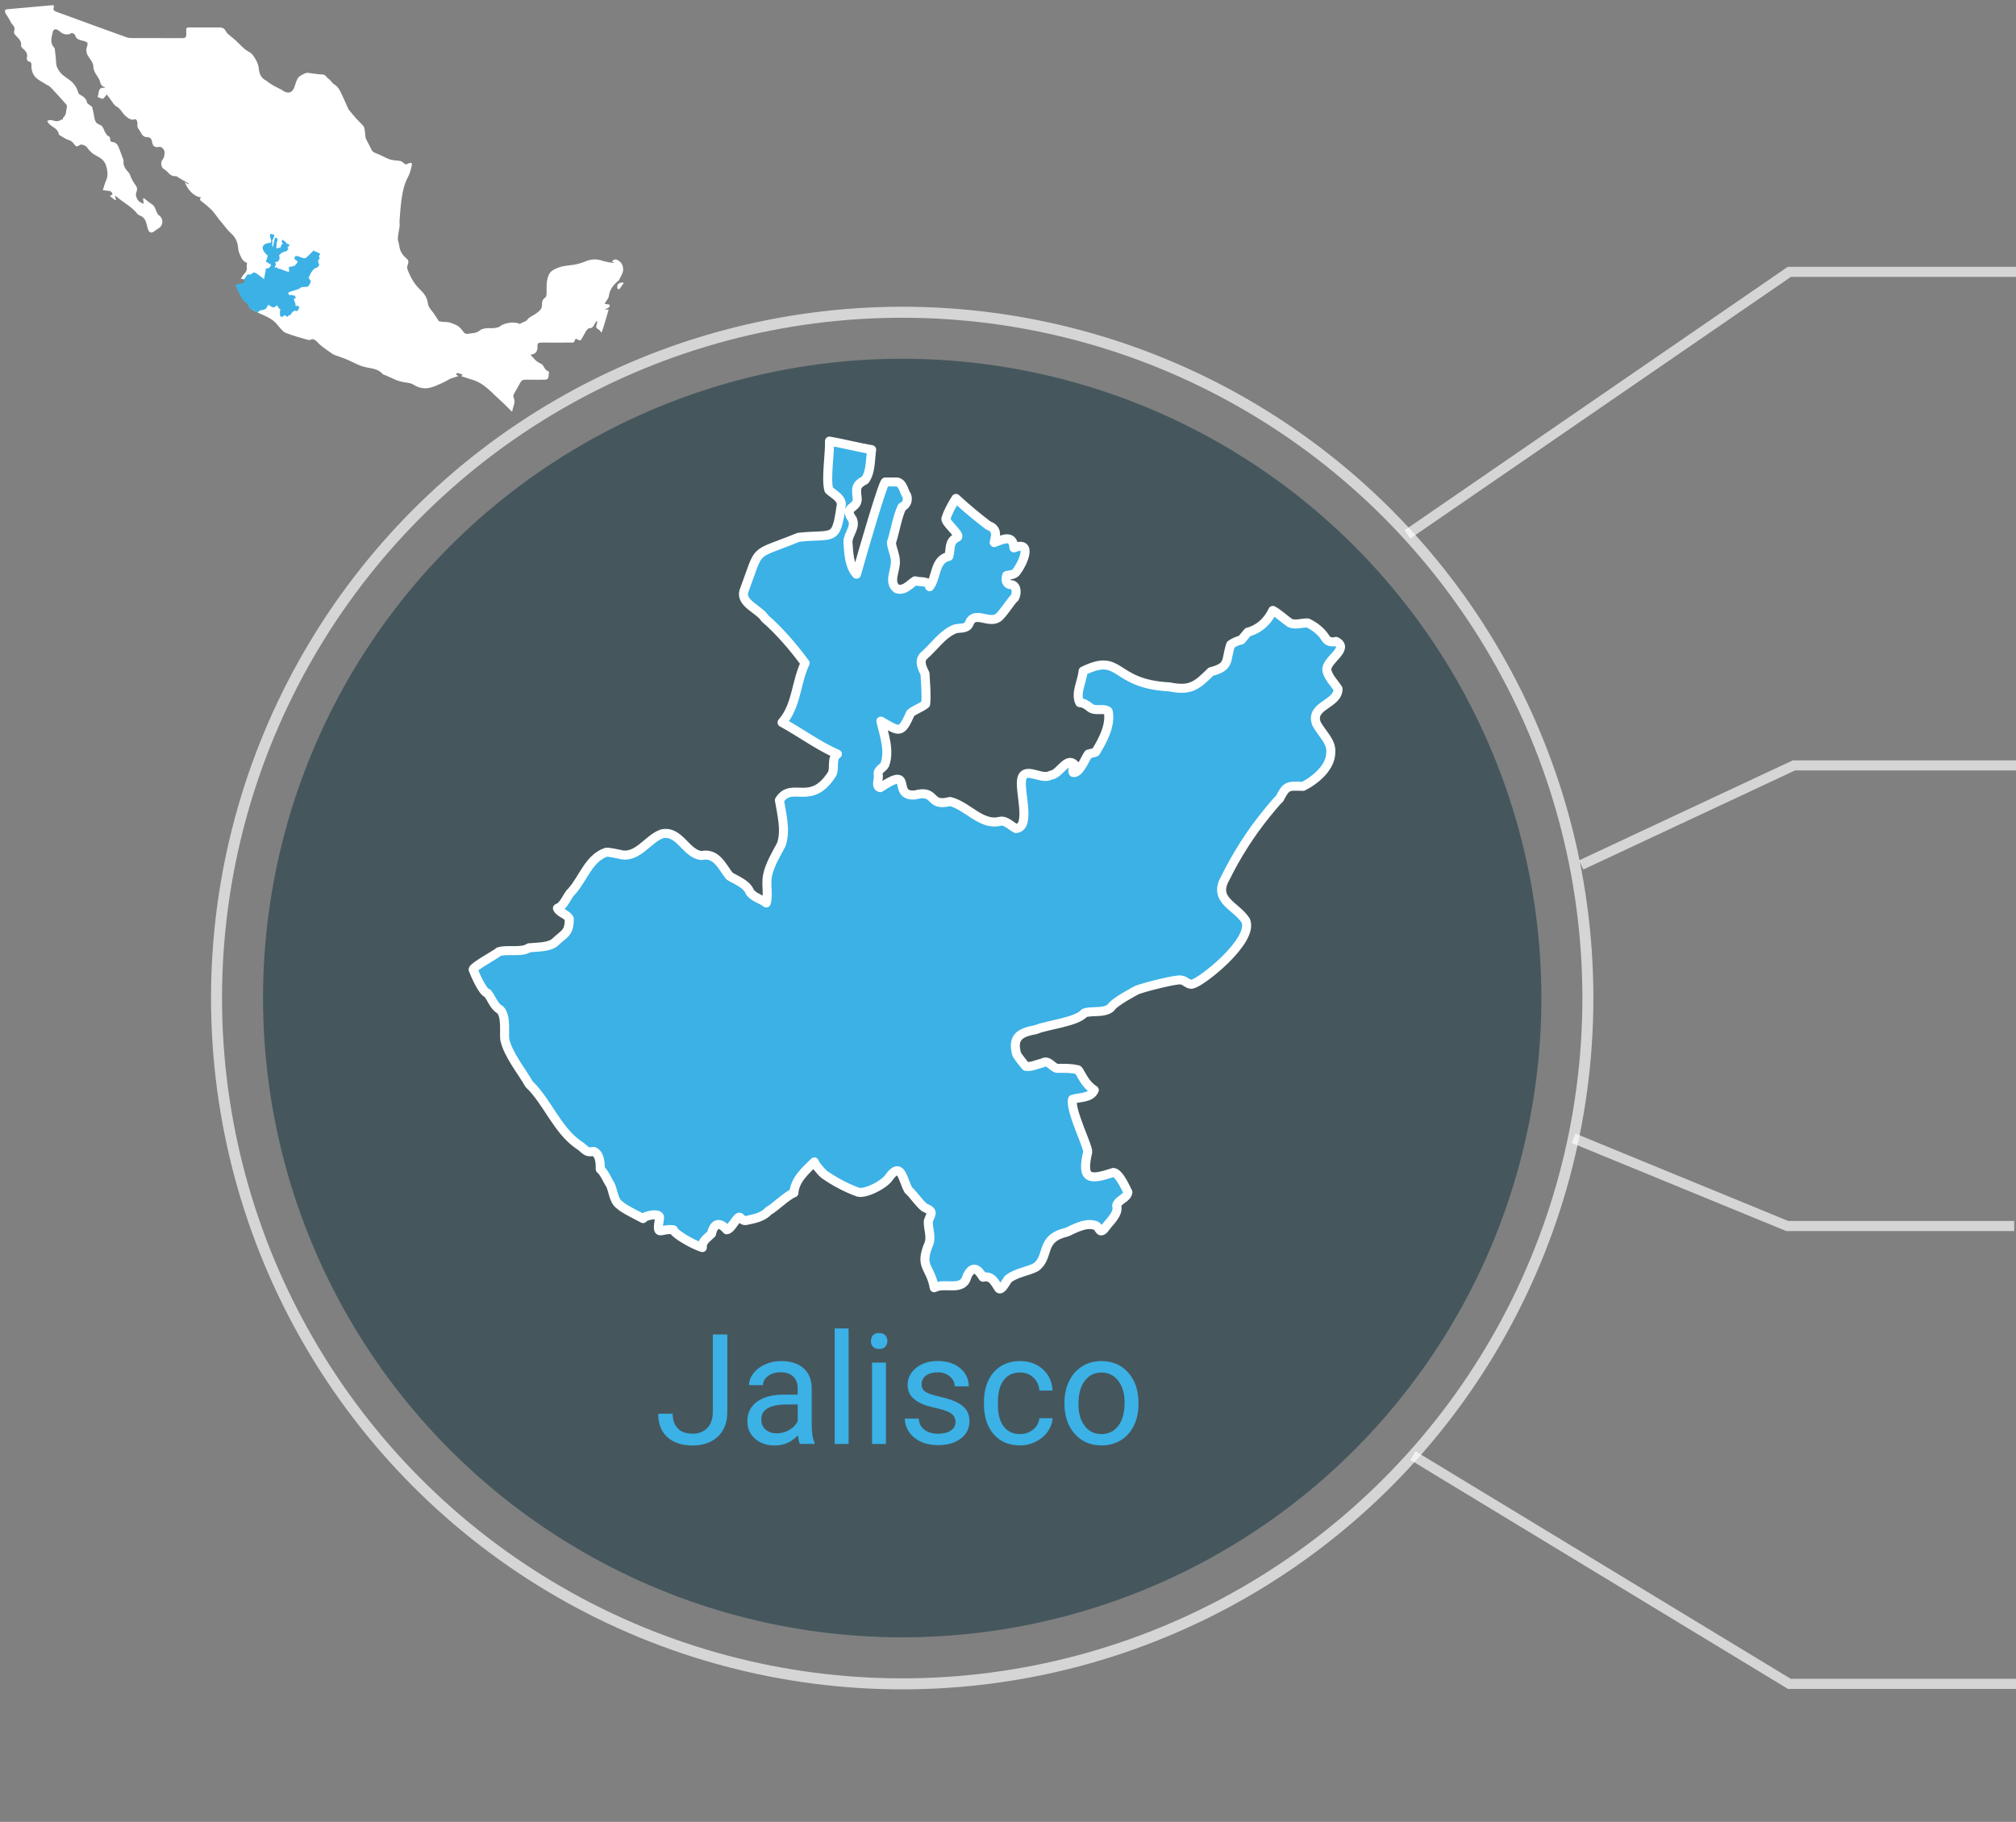<?xml version="1.0" encoding="UTF-8"?><svg id="estados" xmlns="http://www.w3.org/2000/svg" viewBox="0 0 306.04 276.52"><rect x="0" y="0" width="306.04" height="276.52" fill="#808080" stroke="none"/><defs><style>.cls-1{stroke-width:1.53px;}.cls-1,.cls-2,.cls-3{stroke:#fff;}.cls-1,.cls-3{fill:none;opacity:.67;stroke-miterlimit:10;}.cls-4{fill:#fff;}.cls-4,.cls-5,.cls-6{stroke-width:0px;}.cls-5,.cls-2{fill:#3bb1e6;}.cls-6{fill:#0a2f3a;opacity:.5;}.cls-2{stroke-linecap:round;stroke-linejoin:round;stroke-width:1.37px;}.cls-3{stroke-width:1.67px;}</style></defs><g id="jal-icono"><circle class="cls-6" cx="136.96" cy="151.48" r="97.03"/><circle class="cls-3" cx="136.96" cy="151.48" r="104.09"/><path class="cls-5" d="m108.21,202.54h2.2v11.77c0,1.59-.48,2.83-1.43,3.73-.96.9-2.23,1.35-3.82,1.35s-2.94-.42-3.86-1.27c-.92-.84-1.38-2.03-1.38-3.55h2.19c0,.95.26,1.69.78,2.23s1.28.8,2.27.8c.91,0,1.64-.29,2.2-.86s.84-1.37.85-2.4v-11.8Z"/><path class="cls-5" d="m121.43,219.16c-.12-.24-.22-.68-.3-1.3-.98,1.02-2.15,1.53-3.51,1.53-1.22,0-2.22-.34-3-1.03s-1.17-1.56-1.17-2.62c0-1.29.49-2.28,1.47-3,.98-.71,2.35-1.07,4.12-1.07h2.05v-.97c0-.74-.22-1.33-.66-1.76-.44-.44-1.09-.66-1.95-.66-.75,0-1.38.19-1.89.57-.51.38-.76.84-.76,1.38h-2.12c0-.62.22-1.21.66-1.79.44-.57,1.03-1.03,1.78-1.36.75-.33,1.57-.5,2.47-.5,1.42,0,2.54.36,3.34,1.07.81.71,1.22,1.69,1.26,2.94v5.68c0,1.13.14,2.04.43,2.7v.18h-2.21Zm-3.5-1.61c.66,0,1.29-.17,1.88-.51.59-.34,1.02-.79,1.29-1.34v-2.53h-1.65c-2.59,0-3.88.76-3.88,2.27,0,.66.22,1.18.66,1.55.44.37,1.01.56,1.7.56Z"/><path class="cls-5" d="m128.82,219.16h-2.11v-17.53h2.11v17.53Z"/><path class="cls-5" d="m132.21,203.54c0-.34.1-.63.31-.87.21-.24.52-.35.93-.35s.72.12.94.35.32.52.32.87-.11.63-.32.86-.52.34-.94.34-.72-.11-.93-.34c-.21-.23-.31-.51-.31-.86Zm2.28,15.62h-2.11v-12.35h2.11v12.35Z"/><path class="cls-5" d="m145.06,215.88c0-.57-.22-1.01-.65-1.33-.43-.32-1.18-.59-2.25-.82-1.07-.23-1.92-.5-2.54-.82-.63-.32-1.09-.7-1.39-1.14-.3-.44-.45-.97-.45-1.58,0-1.01.43-1.87,1.28-2.57.86-.7,1.95-1.05,3.28-1.05,1.4,0,2.54.36,3.41,1.08.87.72,1.31,1.65,1.31,2.77h-2.12c0-.58-.25-1.08-.74-1.5s-1.11-.63-1.85-.63-1.37.17-1.8.5c-.43.33-.65.77-.65,1.31,0,.51.2.89.6,1.15.4.26,1.13.51,2.19.74s1.91.52,2.56.84c.65.33,1.14.72,1.45,1.18.32.46.47,1.02.47,1.68,0,1.1-.44,1.99-1.32,2.65s-2.03,1-3.43,1c-.99,0-1.86-.17-2.62-.52s-1.36-.84-1.79-1.47c-.43-.63-.65-1.31-.65-2.04h2.11c.04.71.32,1.27.85,1.68s1.23.62,2.09.62c.8,0,1.44-.16,1.92-.48.48-.32.72-.75.72-1.3Z"/><path class="cls-5" d="m154.87,217.66c.75,0,1.41-.23,1.97-.69.56-.46.87-1.03.94-1.71h2c-.04.71-.28,1.38-.73,2.02-.45.64-1.05,1.15-1.8,1.53-.75.38-1.54.57-2.38.57-1.68,0-3.02-.56-4.01-1.68-.99-1.12-1.49-2.66-1.49-4.6v-.35c0-1.2.22-2.27.66-3.21.44-.94,1.07-1.66,1.9-2.18.83-.52,1.8-.78,2.93-.78,1.38,0,2.54.42,3.45,1.24.92.83,1.41,1.91,1.47,3.23h-2c-.06-.8-.36-1.46-.91-1.97s-1.22-.77-2.01-.77c-1.07,0-1.9.39-2.49,1.16-.59.77-.88,1.89-.88,3.35v.4c0,1.42.29,2.52.88,3.29.59.77,1.42,1.15,2.51,1.15Z"/><path class="cls-5" d="m161.59,212.87c0-1.21.24-2.3.71-3.26.48-.97,1.14-1.71,1.99-2.24.85-.52,1.82-.79,2.9-.79,1.68,0,3.04.58,4.08,1.75s1.56,2.71,1.56,4.64v.15c0,1.2-.23,2.28-.69,3.23s-1.12,1.7-1.97,2.23-1.84.8-2.95.8c-1.67,0-3.03-.58-4.07-1.75s-1.56-2.7-1.56-4.62v-.15Zm2.12.25c0,1.37.32,2.47.95,3.3s1.49,1.24,2.55,1.24,1.92-.42,2.56-1.26c.63-.84.95-2.02.95-3.53,0-1.35-.32-2.45-.96-3.29-.64-.84-1.5-1.26-2.56-1.26s-1.88.42-2.52,1.24-.96,2.02-.96,3.56Z"/><path id="JAL" class="cls-2" d="m164.42,101.85c5.92-2.91,4.35,1.97,13.1,2.4,3.17.65,4.13-.15,6.3-2.3,2.98-.77,2.2-1.68,3-4.1.35-.28,1.14-.66,1.6-.7.25-.3.75-.9,1-1.2,1.74-.46,3.05-1.69,3.8-3.3.9.47,1.76,1.34,2.6,1.9.84.38,1.83-.04,2.7,0,1.05.49,2.09,1.3,2.7,2.3.32.58,1.03.67,1.6.5,2.16,1.1-1.5,2.79-1.4,4.3.14,1.09,1.14,2,1.7,2.9.04,2.35-4.23,2.49-3.3,5.2.65,1.41,2.35,2.74,2.2,4.4.03,2.31-2.33,4.25-4.2,5.2-2.37-.05-2.48-.21-3.6,1.9-.37.28-1.71,1.93-2,2.3-2.37,2.9-4.55,6.33-6.2,9.7-1.97,3.41,1.64,4.19,3.1,6.5,1.24,3.08-6.8,9.39-8.1,9.6-.49.25-1.16-.58-1.7-.6-.53-.22-5.49,1.05-6.7,1.5-.46.25-3.49,1.83-4,2.7-1.06.89-2.79.39-4,.8-1.16,1.38-5.7,1.81-7.3,2.5-2.32.46-3.71,1.01-3,3.7.13.37,1.21,1.67,1.4,1.9.82.13,1.72-.34,2.5-.5.92-.57,1.41.55,2.2.8.97,0,2.15-.05,3.1.2.37-.17.84,2,2.6,3.1-.55,1.25-2.19,1.05-3.3,1.4-.45,1.57,2.44,7.28,2.3,8-.98,4.2.22,4.32,3.9,3.1.95.09,2.01,2.71,2.2,3-.13.92-1.42,1.11-1.7,2,.38,1.36-1.21,2.55-1.9,3.6-.84.83-.62-.46-1.5-.6-1.61-.48-3.8,1-4.3,1.1-4.06.97-2.4,3.75-4.6,5.3-1.32.67-3.01.82-4.2,1.8-.25.34-1.02,1.86-1.4,1.4-.64-.94-1.05-2-2.4-1.7-.8-1.3-1.55-1.85-2.4-.2-.59,2.53-3.35.9-5,1.8-.57-3.3-2.34-3.05-.8-6.7.4-1.09-.16-2.29-.1-3.4.33-1.09.97-1.39-.4-2-.58-.15-2.09-2.36-2.6-2.7-.89-1.48-1.08-4.6-3-1.9-.64,1.01-3.86,2.73-4.9,2.1-1.6-.6-3.19-1.44-4.6-2.4-.45-.17-1.74-1.73-1.8-2.1-1.35,1.32-2.96,2.72-3.1,4.7-.99.33-3.12,2.41-3.8,2.7-.95,1.03-2.2,1.22-3.5,1.5-.36.08-.68-.27-.9-.5-.44-.21-1.28,1.84-2,1.9-1.07-1.27-1.97-1-2.3.6-.59.61-1.51,1.12-1.4,2.1-1.54-.48-4.3-2.12-4.4-2.7-2.07-.26-2.59,1.28-2.1-1.8.13-.88-2.34-.34-2.5.1-.84-.46-2.93-1.45-3.6-2.1-.9-.65-.93-2.2-1.4-3.1-.2-.19-.92-1.89-1.5-2.3.02-.89-.04-2.29-1-2.7-1.25.3-1.35-.45-2.3-1-3.26-2.26-4.75-6.59-7.5-9.2-1.17-2.06-3.19-4.47-3.7-6.8-.11-1.23.25-3.55-.7-4.5-.92-.49-1.29-1.71-1.9-2.5-.75-.07-2.05-3.17-2.2-3.6.1-.5,3.56-2.34,3.9-2.7,1.3-.42,3.45.18,4.6-.6,1.16-.12,3.11-.04,4-.9,1.31-1.27,2.1-1.25,2.1-3.5-.35-.72-1.51-.89-1.8-1.6,1.05-.35,1.42-1.9,2.2-2.6,1.72-1.92,2.55-4.99,5.2-5.9.36-.06,1.69.25,2,.3,2.72.81,4.33-2.4,6.5-3.1,2.66-.56,3.63,3.12,6,3.3,2.21-.48,3.09,1.65,4.2,3.1,1.06.68,2.58,1.15,3.1,2.4.52.85,1.76,1.09,2.5,1.7.37-1.24-.09-2.87.2-4.2.34-1.65,1.34-3.23,2.1-4.7.71-2.16.04-4.58-.3-6.7,1.88-2.97,4.79,1.09,8-4,.45-.87-.17-2.38.8-3-2.81-1.19-5.72-3.35-8.4-4.8,2.21-2.47,2.1-6.1,3.5-9-1.76-2.39-3.85-4.85-6.1-6.8-.85-1.37-3.72-2.26-3.2-4.1,2.62-6.98,1.03-5.25,8.3-8.2,5.46-.6,5.68.86,6.5-5-.02-1.05-1.26-1.55-1.9-2.2-.47-1.65.18-5.65.1-7.4,1.8.3,4.6,1,6.4,1.3-.22,1.44-.1,3.39-1,4.6-1.42.75-1.38,1.24-1.2,2.7.2,1.79-2.24,1.2-.7,3.3.49,1.23-.67,2.22-.7,3.4.12,1.62.16,3.64,1.3,4.9,1.14-4.08,4.13-14.27,4.4-14,.49,0,1.21,0,1.7,0,.99.06,1.18,1.75,1.5,2,.3.7,0,1.51-.7,1.8-.75,1.6-1.04,3.74-1.6,5.4.06.9.6,1.86.6,2.8.11,1.35-1.12,3.17.2,4.2,1.18.41,1.97-.69,2.8-1.2.69.26,2.08-.1,2.2.9,1.11-1.48.72-4.13,2.9-4.6.37-1.21-.08-2.25,1.3-2.9.63-.33-2.09-2.4-1.7-2.9.3-1.01.95-2.14,1.5-3,1.5,1.4,3.27,2.86,4.9,4.1,1.36.5,1.2,1.38.9,2.6,1.32-.49,2.88-1.3,3,.8,2.99-1.19,1.29,2.46.4,3.6-.34.52-.98.47-1.5.6-.24.71-.05,1.44.8,1.4.8.25.73,1.39.4,2-.32.11-1.76,2.46-2.5,3-1.44.99-3.64-1.17-4.4.9-.39.88-1.37.59-2.1.8-1.9.69-3.28,2.81-4.8,4.1-.77.8-.21,1.86.2,2.7.07,1.42.25,3.19.1,4.6-.61.54-1.69.86-2.3,1.4-1.43,3.25-1.69,2.8-4.5,1.2.49,2.08,1.37,4.49.6,6.6-.26.53-1.16.81-1,1.5.16.56-.48,1.83.3,2,5.31-3.54,1.57,1.44,5.3,1.1,3.34-.89,1.93,1.89,5.3,1,2.62.62,4.78,3.74,7.6,3,.86-.18,1.69.74,2.4,1.1,2.4-.17.43-5.81.9-7.6.54-1.86,3.02.34,4.4-.5,1.31-.09,2.42-2.88,3.6-1.6-.03.37-.42.84-.2,1.2.96.23,1.95-2.41,2.3-2.8.32-.08.79-.18,1.1-.3,1.05-1.68,2.38-4.16,1.9-6.2-.77-.58-1.98.12-2.8-.6-.39-.33-.97-.7-1.5-.7-.73-1.44.39-3.29.5-4.8h0Z"/><path class="cls-4" d="m94.07,42.29c.23-.43.53-.9.53-1.36,0-.45-.13-.96-.61-1.31-.43-.31-.75-.37-1.12.1.1.03.19.06.29.09,0,.04-.02.08-.02.11-.55-.11-1.12-.15-1.65-.33-.89-.32-1.78-.27-2.58.07-.81.34-1.62.54-2.47.61-.95.09-1.84.3-2.64.83-.21.14-.4.39-.5.63-.4.91-.32,1.89-.33,2.86,0,.2-.06.48-.2.57-.39.26-.52.65-.49,1.05.04.7-.43,1.02-.89,1.36-.32.24-.7.41-1.03.64-.18.13-.31.32-.46.48h0s0,0,0,0c-.34.16-.68.31-1.01.47,0,0,0,0-.01,0,0,0,0,0,0,0-.73-.39-2.31-.19-2.94.35-.13.11-.32.16-.5.21-.88.25-1.86-.18-2.72.52-.42.34-1.14.33-1.73.43-.16.03-.43-.04-.52-.16-.38-.47-.67-.95-1.32-1.22-.49-.2-.93-.43-1.48-.42-.38,0-.76-.07-1.03-.1-.28-.42-.52-.79-.76-1.15-.35-.52-.85-.94-.93-1.61-.1-.86-.61-1.52-1.19-2.07-.91-.88-1.49-1.93-1.91-3.09-.07-.18-.04-.44.03-.63.17-.4.19-.71-.2-1.02-.6-.48-.98-1.11-1.07-1.9-.04-.32-.17-.63-.21-.96-.03-.23.02-.47.05-.7.07-.45.16-.9.22-1.35.03-.23-.04-.47-.02-.7.08-1.06.14-2.12.28-3.16.18-1.28.42-2.54,1.07-3.7.27-.47.36-1.05.51-1.59.04-.13-.02-.29-.03-.43-.17.03-.38.02-.51.11-.26.19-.49.14-.67-.05-.34-.38-.78-.38-1.24-.42-.38-.03-.77-.1-1.12-.25-.65-.26-1.25-.62-1.9-.86-.29-.11-.51-.22-.64-.51-.28-.59-.6-1.15-.88-1.73-.05-.1-.03-.24-.05-.36-.05-.42-.08-.85-.18-1.27-.04-.17-.21-.33-.34-.47-.3-.32-.61-.62-.9-.94-.31-.34-.6-.7-.89-1.05-.1-.12-.22-.23-.28-.36-.25-.53-.46-1.09-.72-1.61-.39-.78-.62-1.66-1.45-2.16-.31-.19-.5-.6-.81-.79-.34-.21-.45-.69-.98-.69-.73-.01-1.46-.16-2.2-.25-.1-.01-.21,0-.3.04-.22.09-.44.18-.64.3-.21.13-.46.27-.57.48-.21.38-.35.8-.47,1.21-.28.99-1.01,1.24-1.83.66-.4-.28-.87-.45-1.3-.69-.27-.15-.52-.32-.78-.49-.15-.1-.28-.25-.44-.33-.75-.36-1.03-1.07-1.1-1.78-.08-.84-.48-1.5-.93-2.12-.27-.38-.82-.54-1.19-.86-.49-.42-.93-.91-1.41-1.35-.25-.23-.53-.43-.78-.65-.23-.21-.53-.4-.66-.67-.22-.47-.54-.64-1.03-.63-1.34,0-2.68,0-4.02,0-1.15,0-1-.11-.99,1,0,.47-.14.62-.61.62-2.54-.02-5.08,0-7.63-.01-.28,0-.57-.03-.83-.12-3.48-1.25-6.95-2.52-10.42-3.79-.74-.27-.74-.28-.59-1.06-.18,0-.34-.01-.5,0-2.16.19-4.31.38-6.47.58-.52.05-.59.19-.36.68.08.17.21.31.3.46.1.17.2.34.3.51.11.19.19.42.34.58.28.31.51.6.35,1.06-.1.31.06.54.29.77.4.42.87.82.75,1.52-.02.09.1.24.19.32.45.4.89.78.68,1.5-.04.15.13.53.22.53.46.03.51.33.49.65-.04.63.18,1.23.52,1.65.42.5,1.09.79,1.65,1.16.24.16.54.26.73.46.82.86,1.61,1.74,2.39,2.63.08.09.11.27.08.39-.14.53-.03,1.15-.53,1.56-.07.05-.06.2-.08.3-.1.02-.22.02-.3.07-.35.26-.72.24-1.11.12-.16-.05-.33-.1-.5-.09-.16,0-.31.09-.47.13.1.16.18.35.31.47.51.5,1.33.7,1.46,1.56,0,.06.1.12.16.16.45.25.88.58,1.36.72.37.11.57.3.78.59.19.27.41.55.82.19.28-.25,1,.05,1.2.38.11.19.28.35.43.52.59.7,1.61.82,2.16,1.64.41.62.65,1.97.33,2.66-.23.49-.36,1.02-.56,1.61.27.04.49.1.71.1.4.01.7.12.75.57-.12.07-.23.14-.39.23.3.24.56.44.81.64.04-.03.08-.06.12-.09-.05-.17-.11-.35-.18-.58.12.06.21.08.27.13,1.03.91,2.32,1.51,3.18,2.64.08.1.23.17.36.22.63.23.88.75,1.03,1.35.07.27.12.55.22.81.2.49.53.55.94.23.25-.19.51-.36.76-.53.63-.43.6-1.45-.03-1.86-.16-.1-.27-.31-.36-.49-.16-.31-.23-.67-.43-.94-.18-.24-.48-.38-.73-.57-.27-.21-.53-.43-.8-.64-.04.02-.08.05-.12.07.03.26.06.53.09.79,0,0,0,0,0,.01,0,0,0,0,0,0-.15-.07-.3-.15-.45-.21-.51-.22-.88-1.05-.66-1.56.2-.46.1-.82-.21-1.2-.23-.28-.39-.62-.56-.95-.14-.27-.19-.6-.39-.82-.44-.5-.85-.97-.79-1.69.01-.13-.02-.28-.07-.41-.19-.52-.39-1.04-.59-1.57-.2-.53-.47-.98-1.14-.99-.09,0-.25-.24-.24-.35.06-.34-.09-.48-.37-.6-.12-.05-.18-.23-.27-.35-.35-.42-.31-1.11-.95-1.31-.53-.17-.72-.58-.8-1.09-.08-.52-.18-1.04-.32-1.55-.04-.14-.24-.22-.37-.34-.15-.13-.4-.24-.42-.39-.12-.74-.73-.98-1.26-1.32-.19-.67-.47-1.24-1-1.77-.62-.6-1.46-.93-1.95-1.67-.27-.4-.47-.77-.48-1.27-.02-.69-.13-1.38-.2-2.07,0-.09-.05-.19-.11-.25-.68-.73-.37-1.56-.2-2.34.11-.49.47-.54.88-.24.25.18.49.41.77.51.25.09.55.08.83.06.15-.01.31-.22.43-.19.18.04.44.18.48.32.18.68.72.73,1.28.88.68.18.71.33.52.89-.23.68.01,1.23.42,1.77.26.35.55.79.55,1.19,0,.85.58,1.37.91,2.03.1.2.12.43.21.63.06.13.16.26.27.35.08.07.2.08.3.12.03.04.05.09.08.13-1.18-.13-.84.8-1.13,1.38.29.11.57.33.79.28.22-.06.37-.38.6-.65.18.24.36.49.56.74.29.38.52.87.91,1.08.48.26.72.64,1.01,1.04.2.28.48.51.77.72.19.14.43.19.65.28.18-.07.42-.14.55-.05.13.08.18.33.21.51.03.21-.06.46.02.64.13.32.39.58.54.89.18.37.47.63.86.63.63-.01.75.35.84.85.09.51.39.74.91.65.51-.1.76.23.9.55.12.26.03.64-.03.95-.04.2-.21.38-.32.57-.2.35-.09.98.21,1.21.2.16.43.28.6.47.35.4.72.74,1.31.67.07,0,.14.05.21.09.25.15.5.32.75.47.33.19.66.37.99.56-.02.04-.05.08-.07.12-.16-.1-.31-.19-.51-.31.35,1.03,1.37,2.23,2.46,2.29-.36.38-.03.53.2.71.21.17.42.32.62.49.33.3.68.59.97.93.34.39.64.83.96,1.25.09.12.2.24.3.35.5.59.94,1.24,1.51,1.75.69.61.99,1.32,1.06,2.2.03.33.12.67.25.97.25.55.49,1.13,1.1,1.28-.02.28-.07.48-.04.68.05.39-.05.68-.34.96-.21.2-.35.47-.57.77.24.06.37.07.47.13.13.07.24.18.36.28-.1.1-.18.24-.3.3-.17.07-.36.07-.55.12-.48.12-.56.37-.27.77.09.12.15.27.22.4.15.32.25.67.45.95.31.46.68.88,1.04,1.3.21.24.41.53.67.67.95.49,2,.8,2.86,1.47.46.36.8.88,1.21,1.31.18.19.38.41.62.51.56.23,1.14.41,1.72.59.58.18,1.17.34,1.75.5.08.02.2.03.27,0,.48-.28.78.02,1.09.32.25.24.5.5.78.71.48.36.97.7,1.46,1.04.14.1.29.18.45.24.57.21,1.15.39,1.72.62.56.23,1.09.52,1.64.76.33.15.67.28,1.02.38.98.28,2.08.21,2.84,1.08.1.12.3.15.46.22.56.25,1.12.51,1.69.75.25.1.52.16.78.23.6.16,1.25.1,1.83.47.77.49,1.66.65,2.55.41.62-.17,1.22-.46,1.82-.72.37-.17.72-.4,1.08-.58.23-.11.49-.18.74-.26.16-.05.32-.1.57-.18-.19-.13-.28-.2-.4-.28.13-.1.24-.18.27-.2.32.1.56.18.78.25-.05.05-.14.15-.22.24.65.21,1.27.42,1.9.62,1.64.53,2.69,1.86,3.91,2.94.65.57,1.24,1.2,1.86,1.8.03-.02.08-.03.08-.05.08-.69.57-1.32.2-2.07-.07-.14-.03-.4.06-.56.3-.57.65-1.1.94-1.67.18-.35.41-.49.81-.48,1,.02,2,.02,2.99,0,.16,0,.41-.11.44-.23.09-.31.09-.65.13-.97,0-.01-.05-.04-.07-.05-.42-.14-.6-.48-.8-.84-.08-.15-.25-.3-.41-.36-.66-.28-1.07-.81-1.53-1.34q1.06-.08,1.07-1.14s0-.06,0-.09c-.07-.48.15-.61.61-.61,1.5.02,2.99.01,4.49,0,.22,0,.47.06.54-.29.06-.31.29-.31.49-.15.25.19.44.12.57-.12.23-.39.45-.79.67-1.19-.12.15-.25.29-.36.44.11-.15.24-.29.36-.44,0,0,0,0,0,0,0,0,.01-.01.01-.02h0s0,0,0,0c.14-.14.3-.41.43-.4.47.02.66-.25.83-.6.08-.17.2-.32.31-.48.04.02.08.03.12.05-.03.17-.04.35-.1.51-.11.27-.1.47.18.62.12.07.23.17.33.26.02.02.04.04.06.06h0c.13.4.24.1.28-.03.16-.43.29-.88.42-1.32.19-.62.36-1.24.56-1.91h-.59c.35-.24.82-.23.74-.74-.28-.05-.57-.1-.78-.14.25-.43.61-.78.66-1.17.1-.83.51-1.45,1.08-2,.2-.2.45-.37.58-.61Z"/><path class="cls-4" d="m93.71,43.65c0,.08.05.2.12.23.06.03.2,0,.24-.06.21-.27.4-.56.64-.91-.7-.1-1.06.21-1,.74Z"/><path id="MEX2719" class="cls-5" d="m44.77,38.92c.53-.27,1.03.43,1.64.24.47-.37.76-.72,1.19-1.14.32.26.84.24,1.01.59-.23.17-.25.38-.04.58-.77.65.41.86-.48,1.44-.62.09-1.01,1-1.25,1.58.56.55.3.63-.02,1.23-.38.26-.98-.07-1.28.32-.55.28-1.15.38-1.73.61-.12.33.14.54.44.37.13.13.33.11.5.11.08.12.01.26.21.31-.05.12-.22.1-.32.14-.08.43.33.69.21,1.14.14.06.31-.05.44-.04.04.12.04.25.18.28-.03.12-.21.13-.16.28-.08.09-.14.26-.25.29-.34-.33-.81.23-.96.54-.23.07-.4.13-.5.34-.11-.06-.12-.24-.28-.2-.13-.25-.23-.02-.32.12-.13.03-.28-.03-.4.04-.17-.38-.11-.72-.04-1.13-.25-.15-.36-.38-.49-.63-.16.17-.35.21-.52.33-.26,0-.49-.23-.73-.33.02-.03,0-.08,0-.12-.13.13-.29.27-.3.46-.13.03-.12.17-.19.25-.23-.05-.43.28-.64.1-.12.04-.12.13-.18.2-.04-.06-.12-.11-.19-.06,0,.14-.18.19-.18.32-.1-.04-.3-.06-.3-.2-.21-.12-.41.06-.33-.28-.08,0-.19,0-.24.05-.26-.12-.44-.21-.49-.51l-.1-.04c-.01-.12-.02-.49-.23-.44-.95-.69-1.17-1.81-1.71-2.71.27-.45,1.91-.18,1.25-.91.27-.14.46-.93.78-.78,0,0,.02.01.03.02.3,0,.51-.21.77-.35.59.24,1,.66,1.52,1.04.04-.56.28-1.08.26-1.63.44.04.72-.17.79-.59-.28-.12-.56-.33-.82-.47.22-.24.21-.6.34-.88-1.08-.86-1.15-1.88.45-1.95.2-.47-.25-.82-.09-1.35.18.03.45.1.63.13-.04.37-.16.6-.33.89.13.3-.15.68.11.96.12-.39.15-1.1.38-1.42.06.1.21,0,.27.09-.04.1-.01.14.09.16-.19.41-.2.86-.21,1.32.14.24.41-.23.55.04.13-.28.24-.55.43-.74.03-.06-.01-.09-.07-.08-.05-.04-.06-.11-.14-.13.02-.12.1-.26.17-.36.16.24.66.35.57.66.12-.05.29-.11.29.08.32-.13.1.44-.11.41-.01.02,0,.09,0,.12.35.08-.07.28-.09.47-.44.1-.92.22-1.2.7.26.41-.16,1.22-.59.88.05.24.19.57-.04.75,0,.07-.02.16,0,.23.15-.03.38-.26.37.07.61.07,1.15.44,1.75.54.1-.25-.06-.56.04-.8.28.07.48,0,.72-.18.08.04,0,.1.02.16.1.02.13-.07.12-.15,1.11-1.07-.36-.49.03-1.36h0Z"/><polyline class="cls-1" points="213.65 81.11 271.63 41.26 306.09 41.26"/><polyline class="cls-1" points="214.5 220.93 271.63 255.57 306.09 255.57"/><polyline class="cls-1" points="240.03 131.28 272.32 116.17 306.78 116.17"/><polyline class="cls-1" points="238.87 172.76 271.31 186.08 305.77 186.08"/></g></svg>
